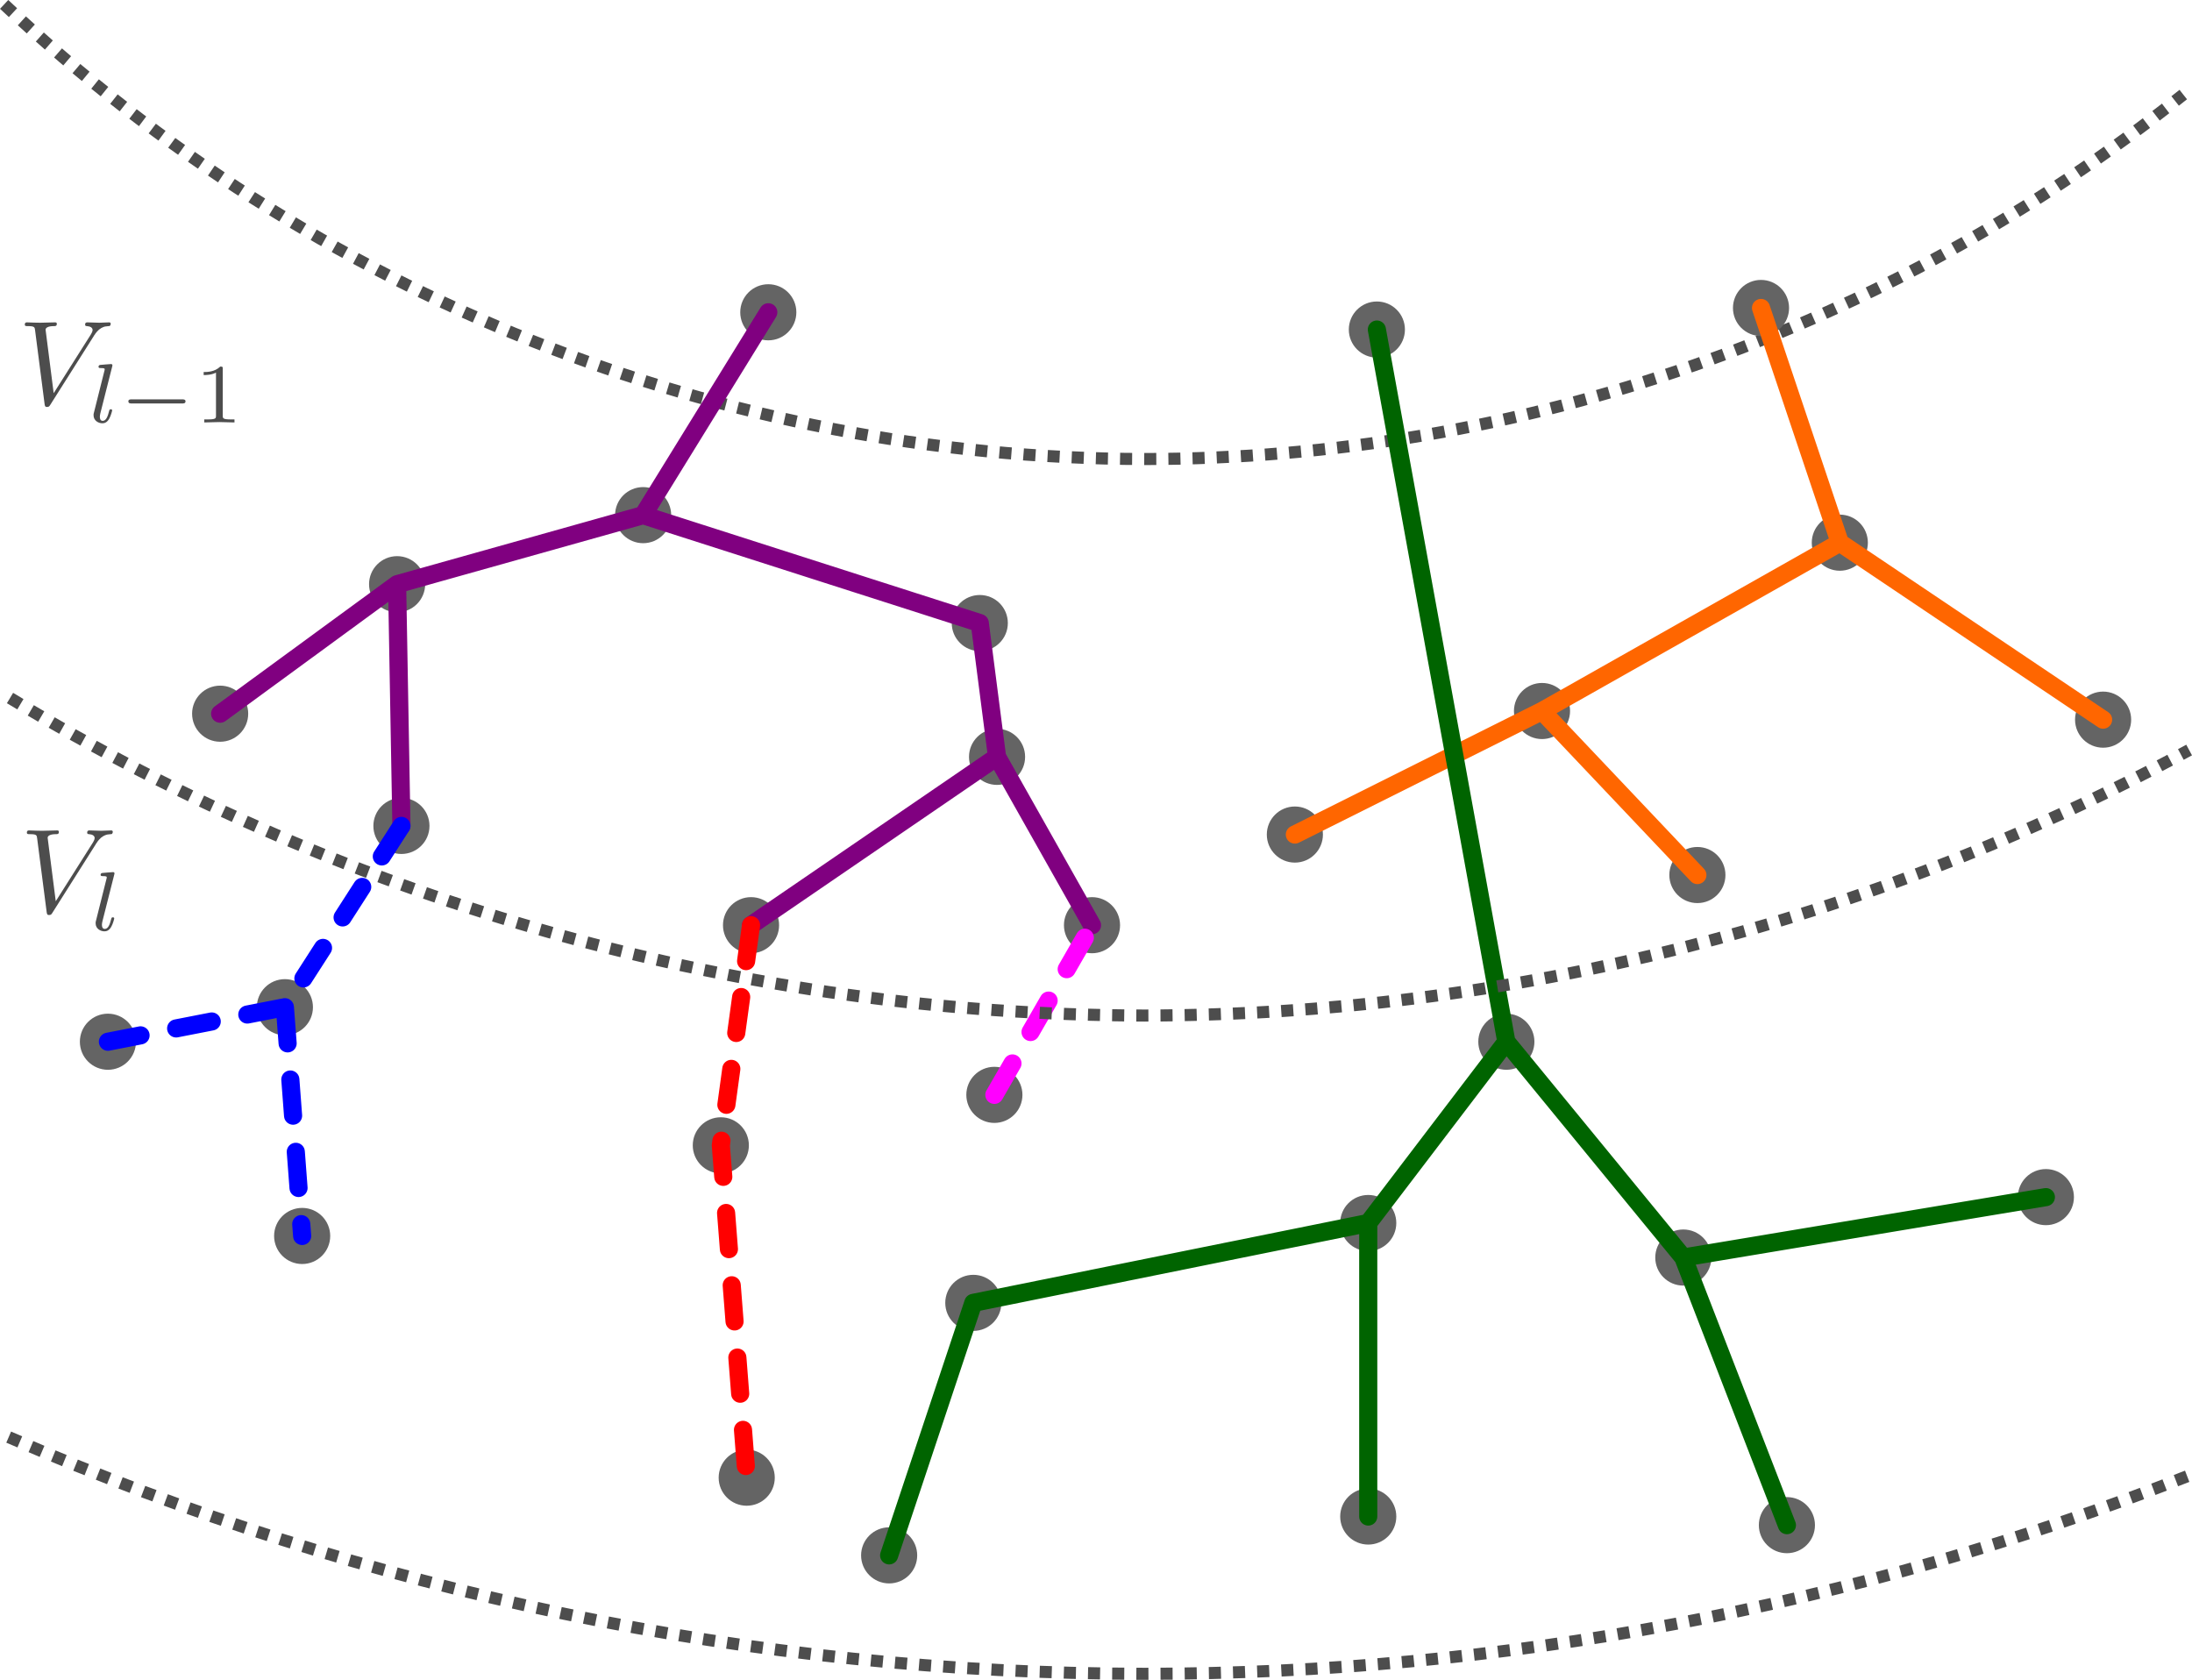 <?xml version="1.0" encoding="UTF-8" standalone="no"?>
<!-- Created with Inkscape (http://www.inkscape.org/) -->

<svg
   xmlns:ns0="http://www.iki.fi/pav/software/textext/"
   xmlns:dc="http://purl.org/dc/elements/1.1/"
   xmlns:cc="http://creativecommons.org/ns#"
   xmlns:rdf="http://www.w3.org/1999/02/22-rdf-syntax-ns#"
   xmlns:svg="http://www.w3.org/2000/svg"
   xmlns="http://www.w3.org/2000/svg"
   xmlns:sodipodi="http://sodipodi.sourceforge.net/DTD/sodipodi-0.dtd"
   xmlns:inkscape="http://www.inkscape.org/namespaces/inkscape"
   width="102.378mm"
   height="78.456mm"
   viewBox="0 0 362.758 277.992"
   id="svg4361"
   version="1.1"
   inkscape:version="0.91 r13725"
   sodipodi:docname="Decomposition2.svg">
  <sodipodi:namedview
     id="base"
     pagecolor="#ffffff"
     bordercolor="#666666"
     borderopacity="1.0"
     inkscape:pageopacity="0.0"
     inkscape:pageshadow="2"
     inkscape:zoom="1.4"
     inkscape:cx="25.981219"
     inkscape:cy="158.6125"
     inkscape:document-units="px"
     inkscape:current-layer="layer1"
     showgrid="false"
     inkscape:snap-object-midpoints="false"
     fit-margin-top="0"
     fit-margin-left="0"
     fit-margin-right="0"
     fit-margin-bottom="0"
     inkscape:window-width="1205"
     inkscape:window-height="697"
     inkscape:window-x="67"
     inkscape:window-y="675"
     inkscape:window-maximized="1"
     inkscape:object-paths="true"
     inkscape:snap-intersection-paths="true"
     inkscape:object-nodes="true" />
  <defs
     id="defs4363" />
  <g
     transform="translate(0.881,16.53)"
     id="layer1"
     inkscape:groupmode="layer"
     inkscape:label="Ebene 1">
    <path
       style="opacity:1;fill:none;fill-opacity:0.487;stroke:#4d4d4d;stroke-width:2;stroke-linecap:butt;stroke-linejoin:miter;stroke-miterlimit:4;stroke-dasharray:2, 2;stroke-dashoffset:0;stroke-opacity:1"
       d="M 1.01,11.811 C 52.268,60.041 119.669,86.914 189.705,87.045 252.093,87.03 312.657,65.783 361.635,26.729"
       transform="translate(-1.205,-27.612)"
       id="path4184"
       inkscape:connector-curvature="0"
       sodipodi:nodetypes="ccc" />
    <circle
       transform="scale(-1,-1)"
       r="4.643"
       cy="-199.076"
       cx="-160.195"
       id="path4144"
       style="opacity:1;fill:#646464;fill-opacity:1;stroke:#0000ff;stroke-width:0;stroke-linecap:butt;stroke-linejoin:round;stroke-miterlimit:4;stroke-dasharray:none;stroke-dashoffset:0;stroke-opacity:1" />
    <circle
       transform="scale(-1,-1)"
       r="4.643"
       cy="-136.576"
       cx="-123.409"
       id="path4144-3"
       style="opacity:1;fill:#646464;fill-opacity:1;stroke:#0000ff;stroke-width:0;stroke-linecap:butt;stroke-linejoin:round;stroke-miterlimit:4;stroke-dasharray:none;stroke-dashoffset:0;stroke-opacity:1" />
    <circle
       transform="scale(-1,-1)"
       r="4.643"
       cy="-136.576"
       cx="-179.837"
       id="path4144-5"
       style="opacity:1;fill:#646464;fill-opacity:1;stroke:#0000ff;stroke-width:0;stroke-linecap:butt;stroke-linejoin:round;stroke-miterlimit:4;stroke-dasharray:none;stroke-dashoffset:0;stroke-opacity:1" />
    <circle
       transform="scale(-1,-1)"
       r="4.643"
       cy="-108.718"
       cx="-164.123"
       id="path4144-0"
       style="opacity:1;fill:#646464;fill-opacity:1;stroke:#0000ff;stroke-width:0;stroke-linecap:butt;stroke-linejoin:round;stroke-miterlimit:4;stroke-dasharray:none;stroke-dashoffset:0;stroke-opacity:1" />
    <circle
       transform="scale(-1,-1)"
       r="4.643"
       cy="-185.861"
       cx="-225.552"
       id="path4144-39"
       style="opacity:1;fill:#646464;fill-opacity:1;stroke:#0000ff;stroke-width:0;stroke-linecap:butt;stroke-linejoin:round;stroke-miterlimit:4;stroke-dasharray:none;stroke-dashoffset:0;stroke-opacity:1" />
    <circle
       transform="scale(-1,-1)"
       r="4.643"
       cy="-155.861"
       cx="-248.409"
       id="path4144-56"
       style="opacity:1;fill:#646464;fill-opacity:1;stroke:#0000ff;stroke-width:0;stroke-linecap:butt;stroke-linejoin:round;stroke-miterlimit:4;stroke-dasharray:none;stroke-dashoffset:0;stroke-opacity:1" />
    <circle
       transform="scale(-1,-1)"
       r="4.643"
       cy="-188.004"
       cx="-49.123"
       id="path4144-7"
       style="opacity:1;fill:#646464;fill-opacity:1;stroke:#0000ff;stroke-width:0;stroke-linecap:butt;stroke-linejoin:round;stroke-miterlimit:4;stroke-dasharray:none;stroke-dashoffset:0;stroke-opacity:1" />
    <circle
       transform="scale(-1,-1)"
       r="4.643"
       cy="-121.576"
       cx="-213.409"
       id="path4144-07"
       style="opacity:1;fill:#646464;fill-opacity:1;stroke:#0000ff;stroke-width:0;stroke-linecap:butt;stroke-linejoin:round;stroke-miterlimit:4;stroke-dasharray:none;stroke-dashoffset:0;stroke-opacity:1" />
    <circle
       transform="scale(-1,-1)"
       r="4.643"
       cy="-86.576"
       cx="-161.266"
       id="path4144-1"
       style="opacity:1;fill:#646464;fill-opacity:1;stroke:#0000ff;stroke-width:0;stroke-linecap:butt;stroke-linejoin:round;stroke-miterlimit:4;stroke-dasharray:none;stroke-dashoffset:0;stroke-opacity:1" />
    <circle
       transform="scale(-1,-1)"
       r="4.643"
       cy="-173.004"
       cx="-118.409"
       id="path4144-38"
       style="opacity:1;fill:#646464;fill-opacity:1;stroke:#0000ff;stroke-width:0;stroke-linecap:butt;stroke-linejoin:round;stroke-miterlimit:4;stroke-dasharray:none;stroke-dashoffset:0;stroke-opacity:1" />
    <circle
       transform="scale(-1,-1)"
       r="4.643"
       cy="-120.147"
       cx="-65.552"
       id="path4144-2"
       style="opacity:1;fill:#646464;fill-opacity:1;stroke:#0000ff;stroke-width:0;stroke-linecap:butt;stroke-linejoin:round;stroke-miterlimit:4;stroke-dasharray:none;stroke-dashoffset:0;stroke-opacity:1" />
    <circle
       transform="scale(-1,-1)"
       r="4.643"
       cy="-38.004"
       cx="-226.98"
       id="path4144-24"
       style="opacity:1;fill:#646464;fill-opacity:1;stroke:#0000ff;stroke-width:0;stroke-linecap:butt;stroke-linejoin:round;stroke-miterlimit:4;stroke-dasharray:none;stroke-dashoffset:0;stroke-opacity:1" />
    <circle
       transform="scale(-1,-1)"
       r="4.643"
       cy="-34.433"
       cx="-290.552"
       id="path4144-4"
       style="opacity:1;fill:#646464;fill-opacity:1;stroke:#0000ff;stroke-width:0;stroke-linecap:butt;stroke-linejoin:round;stroke-miterlimit:4;stroke-dasharray:none;stroke-dashoffset:0;stroke-opacity:1" />
    <circle
       transform="scale(-1,-1)"
       r="4.643"
       cy="-235.861"
       cx="-294.837"
       id="path4144-6"
       style="opacity:1;fill:#646464;fill-opacity:1;stroke:#0000ff;stroke-width:0;stroke-linecap:butt;stroke-linejoin:round;stroke-miterlimit:4;stroke-dasharray:none;stroke-dashoffset:0;stroke-opacity:1" />
    <circle
       transform="scale(-1,-1)"
       r="4.643"
       cy="-181.576"
       cx="-337.695"
       id="path4144-9"
       style="opacity:1;fill:#646464;fill-opacity:1;stroke:#0000ff;stroke-width:0;stroke-linecap:butt;stroke-linejoin:round;stroke-miterlimit:4;stroke-dasharray:none;stroke-dashoffset:0;stroke-opacity:1" />
    <circle
       transform="scale(-1,-1)"
       r="4.643"
       cy="-191.576"
       cx="-277.695"
       id="path4144-64"
       style="opacity:1;fill:#646464;fill-opacity:1;stroke:#0000ff;stroke-width:0;stroke-linecap:butt;stroke-linejoin:round;stroke-miterlimit:4;stroke-dasharray:none;stroke-dashoffset:0;stroke-opacity:1" />
    <circle
       transform="scale(-1,-1)"
       r="4.643"
       cy="-234.433"
       cx="-225.552"
       id="path4144-13"
       style="opacity:1;fill:#646464;fill-opacity:1;stroke:#0000ff;stroke-width:0;stroke-linecap:butt;stroke-linejoin:round;stroke-miterlimit:4;stroke-dasharray:none;stroke-dashoffset:0;stroke-opacity:1" />
    <circle
       transform="scale(-1,-1)"
       r="4.643"
       cy="-240.861"
       cx="-146.266"
       id="path4144-46"
       style="opacity:1;fill:#646464;fill-opacity:1;stroke:#0000ff;stroke-width:0;stroke-linecap:butt;stroke-linejoin:round;stroke-miterlimit:4;stroke-dasharray:none;stroke-dashoffset:0;stroke-opacity:1" />
    <circle
       transform="scale(-1,-1)"
       r="4.643"
       cy="-101.576"
       cx="-35.552"
       id="path4144-06"
       style="opacity:1;fill:#646464;fill-opacity:1;stroke:#0000ff;stroke-width:0;stroke-linecap:butt;stroke-linejoin:round;stroke-miterlimit:4;stroke-dasharray:none;stroke-dashoffset:0;stroke-opacity:1" />
    <circle
       transform="scale(-1,-1)"
       r="4.643"
       cy="-68.718"
       cx="-105.552"
       id="path4144-11"
       style="opacity:1;fill:#646464;fill-opacity:1;stroke:#0000ff;stroke-width:0;stroke-linecap:butt;stroke-linejoin:round;stroke-miterlimit:4;stroke-dasharray:none;stroke-dashoffset:0;stroke-opacity:1" />
    <circle
       transform="scale(-1,-1)"
       r="4.643"
       cy="-80.147"
       cx="-64.837"
       id="path4144-398"
       style="opacity:1;fill:#646464;fill-opacity:1;stroke:#0000ff;stroke-width:0;stroke-linecap:butt;stroke-linejoin:round;stroke-miterlimit:4;stroke-dasharray:none;stroke-dashoffset:0;stroke-opacity:1" />
    <circle
       transform="scale(-1,-1)"
       r="4.643"
       cy="-150.147"
       cx="-46.266"
       id="path4144-25"
       style="opacity:1;fill:#646464;fill-opacity:1;stroke:#0000ff;stroke-width:0;stroke-linecap:butt;stroke-linejoin:round;stroke-miterlimit:4;stroke-dasharray:none;stroke-dashoffset:0;stroke-opacity:1" />
    <circle
       transform="scale(-1,-1)"
       r="4.643"
       cy="-155.861"
       cx="-16.98"
       id="path4144-35"
       style="opacity:1;fill:#646464;fill-opacity:1;stroke:#0000ff;stroke-width:0;stroke-linecap:butt;stroke-linejoin:round;stroke-miterlimit:4;stroke-dasharray:none;stroke-dashoffset:0;stroke-opacity:1" />
    <circle
       transform="scale(-1,-1)"
       r="4.643"
       cy="-35.147"
       cx="-126.266"
       id="path4144-95"
       style="opacity:1;fill:#646464;fill-opacity:1;stroke:#0000ff;stroke-width:0;stroke-linecap:butt;stroke-linejoin:round;stroke-miterlimit:4;stroke-dasharray:none;stroke-dashoffset:0;stroke-opacity:1" />
    <circle
       transform="scale(-1,-1)"
       r="4.643"
       cy="-228.004"
       cx="-122.695"
       id="path4144-91"
       style="opacity:1;fill:#646464;fill-opacity:1;stroke:#0000ff;stroke-width:0;stroke-linecap:butt;stroke-linejoin:round;stroke-miterlimit:4;stroke-dasharray:none;stroke-dashoffset:0;stroke-opacity:1" />
    <circle
       transform="scale(-1,-1)"
       r="4.643"
       cy="-101.132"
       cx="-254.308"
       id="path4144-07-2"
       style="opacity:1;fill:#646464;fill-opacity:1;stroke:#0000ff;stroke-width:0;stroke-linecap:butt;stroke-linejoin:round;stroke-miterlimit:4;stroke-dasharray:none;stroke-dashoffset:0;stroke-opacity:1" />
    <circle
       transform="scale(-1,-1)"
       r="4.643"
       cy="-128.275"
       cx="-280.023"
       id="path4144-07-22"
       style="opacity:1;fill:#646464;fill-opacity:1;stroke:#0000ff;stroke-width:0;stroke-linecap:butt;stroke-linejoin:round;stroke-miterlimit:4;stroke-dasharray:none;stroke-dashoffset:0;stroke-opacity:1" />
    <circle
       transform="scale(-1,-1)"
       r="4.643"
       cy="-73.275"
       cx="-303.594"
       id="path4144-07-28"
       style="opacity:1;fill:#646464;fill-opacity:1;stroke:#0000ff;stroke-width:0;stroke-linecap:butt;stroke-linejoin:round;stroke-miterlimit:4;stroke-dasharray:none;stroke-dashoffset:0;stroke-opacity:1" />
    <circle
       transform="scale(-1,-1)"
       r="4.643"
       cy="-102.561"
       cx="-347.166"
       id="path4144-07-3"
       style="opacity:1;fill:#646464;fill-opacity:1;stroke:#0000ff;stroke-width:0;stroke-linecap:butt;stroke-linejoin:round;stroke-miterlimit:4;stroke-dasharray:none;stroke-dashoffset:0;stroke-opacity:1" />
    <path
       inkscape:connector-curvature="0"
       id="path5089"
       d="m 290.552,34.433 13.042,38.842 43.571,29.286 m -43.571,-29.286 -49.286,27.857 25.714,27.143 m -25.714,-27.143 -40.9,20.443"
       style="fill:none;fill-rule:evenodd;stroke:#ff6600;stroke-width:3;stroke-linecap:round;stroke-linejoin:round;stroke-miterlimit:4;stroke-dasharray:none;stroke-opacity:1" />
    <path
       inkscape:connector-curvature="0"
       id="path5091"
       d="m 226.98,38.004 21.429,117.857 -22.857,30 m 22.857,-30 29.286,35.714 60,-10 m -60,10 17.143,44.286 m -69.286,-50 -2e-5,48.571 m 2e-5,-48.571 -65.357,13.214 m 0,0 -13.929,41.786"
       style="fill:none;fill-rule:evenodd;stroke:#006400;stroke-width:3;stroke-linecap:round;stroke-linejoin:round;stroke-miterlimit:4;stroke-dasharray:none;stroke-opacity:1" />
    <path
       inkscape:connector-curvature="0"
       id="path5093"
       d="m 126.266,35.147 -20.714,33.571 m -40.714,11.429 0.714,40 m -30,-18.571 29.286,-21.429 40.714,-11.429 55.714,17.857 2.857,22.143 -40.714,27.857 m 40.714,-27.857 15.714,27.857"
       style="fill:none;fill-rule:evenodd;stroke:#800080;stroke-width:3;stroke-linecap:round;stroke-linejoin:round;stroke-miterlimit:4;stroke-dasharray:none;stroke-opacity:1" />
    <path
       inkscape:connector-curvature="0"
       id="path5095"
       d="m 123.409,136.576 -5,36.429 4.286,55"
       style="fill:none;fill-rule:evenodd;stroke:#ff0000;stroke-width:3;stroke-linecap:round;stroke-linejoin:round;stroke-miterlimit:4;stroke-dasharray:6,6;stroke-dashoffset:0;stroke-opacity:1" />
    <path
       inkscape:connector-curvature="0"
       id="path5097"
       d="m 65.552,120.147 -19.286,30 -29.286,5.714 m 29.286,-5.714 2.857,37.857"
       style="fill:none;fill-rule:evenodd;stroke:#0000ff;stroke-width:3;stroke-linecap:round;stroke-linejoin:round;stroke-miterlimit:4;stroke-dasharray:6,6;stroke-dashoffset:0;stroke-opacity:1" />
    <circle
       transform="scale(-1,-1)"
       r="4.643"
       cy="-164.654"
       cx="-163.681"
       id="path4144-5-2"
       style="opacity:1;fill:#646464;fill-opacity:1;stroke:#0000ff;stroke-width:0;stroke-linecap:butt;stroke-linejoin:round;stroke-miterlimit:4;stroke-dasharray:none;stroke-dashoffset:0;stroke-opacity:1" />
    <path
       style="fill:none;fill-rule:evenodd;stroke:#ff00ff;stroke-width:3;stroke-linecap:round;stroke-linejoin:miter;stroke-miterlimit:4;stroke-dasharray:6,6;stroke-dashoffset:0;stroke-opacity:1"
       d="m 163.681,164.654 16.156,-28.078"
       id="path5450"
       inkscape:connector-curvature="0" />
    <path
       style="opacity:1;fill:none;fill-opacity:0.487;stroke:#4d4d4d;stroke-width:2;stroke-linecap:butt;stroke-linejoin:miter;stroke-miterlimit:4;stroke-dasharray:2, 2;stroke-dashoffset:0;stroke-opacity:1"
       d="M 1.982,126.596 C 58.763,160.841 123.605,178.991 189.705,179.141 c 60.32,-0.097 119.694,-15.185 172.902,-43.939"
       transform="translate(-1.205,-27.612)"
       id="path4184-5"
       inkscape:connector-curvature="0"
       sodipodi:nodetypes="ccc" />
    <path
       style="opacity:1;fill:none;fill-opacity:0.487;stroke:#4d4d4d;stroke-width:2;stroke-linecap:butt;stroke-linejoin:miter;stroke-miterlimit:4;stroke-dasharray:2, 2;stroke-dashoffset:0;stroke-opacity:1"
       d="m 1.764,248.906 c 59.371,25.799 123.314,39.125 187.941,39.168 59.071,-3e-5 117.627,-11.098 172.684,-32.729"
       transform="translate(-1.205,-27.612)"
       id="path4184-1"
       inkscape:connector-curvature="0"
       sodipodi:nodetypes="ccc" />
    <g
       id="g4235"
       transform="matrix(2,  0,  0,  -2, -295.317, 1464.636)"
       xml:space="preserve"
       stroke="black"
       stroke-linecap="butt"
       stroke-linejoin="miter"
       stroke-miterlimit="10.433"
       stroke-dasharray="none"
       stroke-dashoffset="0"
       stroke-opacity="1"
       fill="black"
       fill-rule="evenodd"
       fill-opacity="1"
       font-style="normal"
       font-variant="normal"
       font-weight="normal"
       font-stretch="normal"
       font-size-adjust="none"
       letter-spacing="normal"
       word-spacing="normal"
       text-anchor="start"
       ns0:text="$V_{l-1}$\n\n\n\n"
       ns0:preamble="default_packages.tex"
       style="font-style:normal;font-variant:normal;font-weight:normal;font-stretch:normal;letter-spacing:normal;word-spacing:normal;text-anchor:start;fill:#4d4d4d;fill-opacity:1;fill-rule:evenodd;stroke:#808080;stroke-linecap:butt;stroke-linejoin:miter;stroke-miterlimit:10.433;stroke-dasharray:none;stroke-dashoffset:0;stroke-opacity:1"><path
         d="M154.98,712.78 L155.02,712.85 L155.07,712.91 L155.11,712.98 L155.15,713.03 L155.2,713.09 L155.24,713.14 L155.29,713.19 L155.33,713.23 L155.37,713.27 L155.41,713.31 L155.45,713.34 L155.5,713.37 L155.54,713.4 L155.58,713.43 L155.62,713.45 L155.66,713.47 L155.7,713.49 L155.74,713.51 L155.78,713.52 L155.81,713.54 L155.85,713.55 L155.89,713.56 L155.93,713.57 L155.96,713.57 L156,713.58 L156.04,713.58 L156.11,713.59 L156.18,713.6 L156.25,713.6 C156.37,713.61,156.38,713.78,156.38,713.79 C156.38,713.87,156.33,713.91,156.25,713.91 C155.99,713.91,155.7,713.88,155.43,713.88 C155.1,713.88,154.76,713.91,154.45,713.91 C154.39,713.91,154.26,713.91,154.26,713.72 C154.26,713.61,154.35,713.6,154.42,713.6 C154.68,713.58,154.88,713.48,154.88,713.27 C154.88,713.13,154.73,712.91,154.73,712.9 L151.66,708.05 L150.99,713.3 C150.99,713.47,151.21,713.6,151.67,713.6 C151.81,713.6,151.92,713.6,151.92,713.8 C151.92,713.89,151.84,713.91,151.78,713.91 C151.38,713.91,150.96,713.88,150.55,713.88 C150.37,713.88,150.18,713.89,150,713.89 C149.82,713.89,149.63,713.91,149.46,713.91 C149.39,713.91,149.27,713.91,149.27,713.72 C149.27,713.6,149.36,713.6,149.52,713.6 C150.08,713.6,150.09,713.51,150.12,713.26 L150.91,707.14 C150.94,706.94,150.98,706.91,151.1,706.91 C151.26,706.91,151.3,706.96,151.38,707.09 Z "
         stroke-width="0"
         fill="black"
         font-size-adjust="none"
         font-stretch="normal"
         font-style="normal"
         font-variant="normal"
         font-weight="normal"
         letter-spacing="normal"
         stroke-miterlimit="10.433"
         word-spacing="normal"
         style="font-style:normal;font-variant:normal;font-weight:normal;font-stretch:normal;letter-spacing:normal;word-spacing:normal;text-anchor:start;fill:#4d4d4d;fill-opacity:1;fill-rule:evenodd;stroke:#808080;stroke-linecap:butt;stroke-linejoin:miter;stroke-miterlimit:10.433;stroke-dasharray:none;stroke-dashoffset:0;stroke-opacity:1"
         id="path4237" /><path
         d="M156.5,710.25 L156.5,710.25 L156.5,710.25 L156.5,710.25 L156.5,710.25 L156.5,710.25 L156.5,710.25 L156.5,710.26 L156.5,710.26 L156.5,710.26 L156.5,710.26 L156.5,710.27 L156.5,710.27 L156.5,710.27 L156.51,710.28 L156.51,710.28 L156.51,710.29 L156.51,710.29 L156.51,710.3 L156.51,710.31 L156.51,710.31 L156.51,710.32 L156.52,710.32 L156.52,710.32 L156.52,710.33 L156.52,710.33 L156.52,710.34 L156.52,710.34 L156.52,710.34 L156.52,710.35 L156.52,710.35 L156.52,710.35 L156.52,710.35 L156.52,710.35 L156.52,710.35 L156.52,710.36 L156.52,710.36 L156.52,710.36 L156.52,710.36 L156.52,710.36 L156.52,710.36 L156.52,710.36 C156.52,710.39,156.5,710.46,156.41,710.46 C156.27,710.46,155.69,710.4,155.52,710.39 C155.47,710.38,155.37,710.37,155.37,710.23 C155.37,710.13,155.47,710.13,155.54,710.13 C155.88,710.13,155.88,710.08,155.88,710.03 C155.88,709.98,155.87,709.93,155.85,709.87 L154.99,706.44 C154.96,706.37,154.96,706.29,154.96,706.22 C154.96,705.78,155.36,705.56,155.69,705.56 C155.86,705.56,156.07,705.62,156.25,705.93 C156.4,706.19,156.5,706.6,156.5,706.63 C156.5,706.72,156.4,706.72,156.38,706.72 C156.29,706.72,156.27,706.67,156.24,706.55 C156.15,706.2,156.02,705.76,155.72,705.76 C155.53,705.76,155.48,705.93,155.48,706.1 C155.48,706.17,155.5,706.3,155.52,706.38 Z "
         stroke-width="0"
         fill="black"
         font-size-adjust="none"
         font-stretch="normal"
         font-style="normal"
         font-variant="normal"
         font-weight="normal"
         letter-spacing="normal"
         stroke-miterlimit="10.433"
         word-spacing="normal"
         style="font-style:normal;font-variant:normal;font-weight:normal;font-stretch:normal;letter-spacing:normal;word-spacing:normal;text-anchor:start;fill:#4d4d4d;fill-opacity:1;fill-rule:evenodd;stroke:#808080;stroke-linecap:butt;stroke-linejoin:miter;stroke-miterlimit:10.433;stroke-dasharray:none;stroke-dashoffset:0;stroke-opacity:1"
         id="path4239" /><path
         d="M162.29,707.2 L162.3,707.2 L162.31,707.2 L162.32,707.2 L162.33,707.2 L162.35,707.2 L162.37,707.2 L162.38,707.2 L162.39,707.21 L162.4,707.21 L162.41,707.21 L162.42,707.21 L162.44,707.21 L162.45,707.22 L162.46,707.22 L162.47,707.22 L162.48,707.23 L162.49,707.23 L162.5,707.24 L162.51,707.24 L162.52,707.25 L162.52,707.26 L162.53,707.26 L162.53,707.27 L162.54,707.27 L162.54,707.28 L162.54,707.28 L162.55,707.29 L162.55,707.29 L162.55,707.3 L162.55,707.3 L162.56,707.31 L162.56,707.31 L162.56,707.32 L162.56,707.33 L162.56,707.33 L162.56,707.34 L162.56,707.35 L162.57,707.35 L162.57,707.36 L162.57,707.37 C162.57,707.54,162.4,707.54,162.29,707.54 H158.12 C158.01,707.54,157.84,707.54,157.84,707.38 C157.84,707.2,158,707.2,158.12,707.2 Z "
         stroke-width="0"
         fill="black"
         font-size-adjust="none"
         font-stretch="normal"
         font-style="normal"
         font-variant="normal"
         font-weight="normal"
         letter-spacing="normal"
         stroke-miterlimit="10.433"
         word-spacing="normal"
         style="font-style:normal;font-variant:normal;font-weight:normal;font-stretch:normal;letter-spacing:normal;word-spacing:normal;text-anchor:start;fill:#4d4d4d;fill-opacity:1;fill-rule:evenodd;stroke:#808080;stroke-linecap:butt;stroke-linejoin:miter;stroke-miterlimit:10.433;stroke-dasharray:none;stroke-dashoffset:0;stroke-opacity:1"
         id="path4241" /><path
         d="M165.65,710.05 L165.65,710.06 L165.65,710.07 L165.65,710.08 L165.65,710.09 L165.65,710.09 L165.65,710.1 L165.65,710.11 L165.65,710.12 L165.65,710.12 L165.65,710.13 L165.65,710.14 L165.65,710.14 L165.65,710.15 L165.65,710.15 L165.65,710.16 L165.65,710.16 L165.65,710.17 L165.64,710.17 L165.64,710.18 L165.64,710.19 L165.64,710.2 L165.63,710.2 L165.63,710.21 L165.63,710.22 L165.62,710.22 L165.62,710.23 L165.61,710.23 L165.6,710.23 L165.59,710.24 L165.59,710.24 L165.58,710.24 L165.57,710.24 L165.56,710.24 L165.56,710.24 L165.55,710.24 L165.55,710.25 L165.54,710.25 L165.53,710.25 L165.53,710.25 L165.52,710.25 L165.51,710.25 L165.51,710.25 L165.5,710.25 L165.49,710.25 L165.49,710.25 L165.48,710.25 L165.47,710.25 L165.46,710.25 L165.45,710.25 L165.44,710.25 C164.99,709.81,164.36,709.8,164.07,709.8 V709.55 C164.24,709.55,164.7,709.55,165.09,709.75 V706.2 C165.09,705.97,165.09,705.88,164.39,705.88 H164.12 V705.63 C164.25,705.64,165.11,705.66,165.37,705.66 C165.58,705.66,166.46,705.64,166.62,705.63 V705.88 H166.35 C165.65,705.88,165.65,705.97,165.65,706.2 Z "
         stroke-width="0"
         fill="black"
         font-size-adjust="none"
         font-stretch="normal"
         font-style="normal"
         font-variant="normal"
         font-weight="normal"
         letter-spacing="normal"
         stroke-miterlimit="10.433"
         word-spacing="normal"
         style="font-style:normal;font-variant:normal;font-weight:normal;font-stretch:normal;letter-spacing:normal;word-spacing:normal;text-anchor:start;fill:#4d4d4d;fill-opacity:1;fill-rule:evenodd;stroke:#808080;stroke-linecap:butt;stroke-linejoin:miter;stroke-miterlimit:10.433;stroke-dasharray:none;stroke-dashoffset:0;stroke-opacity:1"
         id="path4243" /></g>    <g
       style="font-style:normal;font-variant:normal;font-weight:normal;font-stretch:normal;letter-spacing:normal;word-spacing:normal;text-anchor:start;fill:#4d4d4d;fill-opacity:1;fill-rule:evenodd;stroke:#000000;stroke-linecap:butt;stroke-linejoin:miter;stroke-miterlimit:10.433;stroke-dasharray:none;stroke-dashoffset:0;stroke-opacity:1"
       ns0:preamble="default_packages.tex"
       ns0:text="$V_l$\n\n\n"
       text-anchor="start"
       word-spacing="normal"
       letter-spacing="normal"
       font-size-adjust="none"
       font-stretch="normal"
       font-weight="normal"
       font-variant="normal"
       font-style="normal"
       fill-opacity="1"
       fill-rule="evenodd"
       fill="black"
       stroke-opacity="1"
       stroke-dashoffset="0"
       stroke-dasharray="none"
       stroke-miterlimit="10.433"
       stroke-linejoin="miter"
       stroke-linecap="butt"
       stroke="black"
       xml:space="preserve"
       transform="matrix(2,  0,  0,  -2, -294.975, 1548.712)"
       id="content"><path
         id="path4353"
         style="font-style:normal;font-variant:normal;font-weight:normal;font-stretch:normal;letter-spacing:normal;word-spacing:normal;text-anchor:start;fill:#4d4d4d;fill-opacity:1;fill-rule:evenodd;stroke:#000000;stroke-linecap:butt;stroke-linejoin:miter;stroke-miterlimit:10.433;stroke-dasharray:none;stroke-dashoffset:0;stroke-opacity:1"
         word-spacing="normal"
         stroke-miterlimit="10.433"
         letter-spacing="normal"
         font-weight="normal"
         font-variant="normal"
         font-style="normal"
         font-stretch="normal"
         font-size-adjust="none"
         fill="black"
         stroke-width="0"
         d="M154.98,712.78 L155.02,712.85 L155.07,712.91 L155.11,712.98 L155.15,713.03 L155.2,713.09 L155.24,713.14 L155.29,713.19 L155.33,713.23 L155.37,713.27 L155.41,713.31 L155.45,713.34 L155.5,713.37 L155.54,713.4 L155.58,713.43 L155.62,713.45 L155.66,713.47 L155.7,713.49 L155.74,713.51 L155.78,713.52 L155.81,713.54 L155.85,713.55 L155.89,713.56 L155.93,713.57 L155.96,713.57 L156,713.58 L156.04,713.58 L156.11,713.59 L156.18,713.6 L156.25,713.6 C156.37,713.61,156.38,713.78,156.38,713.79 C156.38,713.87,156.33,713.91,156.25,713.91 C155.99,713.91,155.7,713.88,155.43,713.88 C155.1,713.88,154.76,713.91,154.45,713.91 C154.39,713.91,154.26,713.91,154.26,713.72 C154.26,713.61,154.35,713.6,154.42,713.6 C154.68,713.58,154.88,713.48,154.88,713.27 C154.88,713.13,154.73,712.91,154.73,712.9 L151.66,708.05 L150.99,713.3 C150.99,713.47,151.21,713.6,151.67,713.6 C151.81,713.6,151.92,713.6,151.92,713.8 C151.92,713.89,151.84,713.91,151.78,713.91 C151.38,713.91,150.96,713.88,150.55,713.88 C150.37,713.88,150.18,713.89,150,713.89 C149.82,713.89,149.63,713.91,149.46,713.91 C149.39,713.91,149.27,713.91,149.27,713.72 C149.27,713.6,149.36,713.6,149.52,713.6 C150.08,713.6,150.09,713.51,150.12,713.26 L150.91,707.14 C150.94,706.94,150.98,706.91,151.1,706.91 C151.26,706.91,151.3,706.96,151.38,707.09 Z " /><path
         id="path4355"
         style="font-style:normal;font-variant:normal;font-weight:normal;font-stretch:normal;letter-spacing:normal;word-spacing:normal;text-anchor:start;fill:#4d4d4d;fill-opacity:1;fill-rule:evenodd;stroke:#000000;stroke-linecap:butt;stroke-linejoin:miter;stroke-miterlimit:10.433;stroke-dasharray:none;stroke-dashoffset:0;stroke-opacity:1"
         word-spacing="normal"
         stroke-miterlimit="10.433"
         letter-spacing="normal"
         font-weight="normal"
         font-variant="normal"
         font-style="normal"
         font-stretch="normal"
         font-size-adjust="none"
         fill="black"
         stroke-width="0"
         d="M156.5,710.25 L156.5,710.25 L156.5,710.25 L156.5,710.25 L156.5,710.25 L156.5,710.25 L156.5,710.25 L156.5,710.26 L156.5,710.26 L156.5,710.26 L156.5,710.26 L156.5,710.27 L156.5,710.27 L156.5,710.27 L156.51,710.28 L156.51,710.28 L156.51,710.29 L156.51,710.29 L156.51,710.3 L156.51,710.31 L156.51,710.31 L156.51,710.32 L156.52,710.32 L156.52,710.32 L156.52,710.33 L156.52,710.33 L156.52,710.34 L156.52,710.34 L156.52,710.34 L156.52,710.35 L156.52,710.35 L156.52,710.35 L156.52,710.35 L156.52,710.35 L156.52,710.35 L156.52,710.36 L156.52,710.36 L156.52,710.36 L156.52,710.36 L156.52,710.36 L156.52,710.36 L156.52,710.36 C156.52,710.39,156.5,710.46,156.41,710.46 C156.27,710.46,155.69,710.4,155.52,710.39 C155.47,710.38,155.37,710.37,155.37,710.23 C155.37,710.13,155.47,710.13,155.54,710.13 C155.88,710.13,155.88,710.08,155.88,710.03 C155.88,709.98,155.87,709.93,155.85,709.87 L154.99,706.44 C154.96,706.37,154.96,706.29,154.96,706.22 C154.96,705.78,155.36,705.56,155.69,705.56 C155.86,705.56,156.07,705.62,156.25,705.93 C156.4,706.19,156.5,706.6,156.5,706.63 C156.5,706.72,156.4,706.72,156.38,706.72 C156.29,706.72,156.27,706.67,156.24,706.55 C156.15,706.2,156.02,705.76,155.72,705.76 C155.53,705.76,155.48,705.93,155.48,706.1 C155.48,706.17,155.5,706.3,155.52,706.38 Z " /></g>  </g>
</svg>
